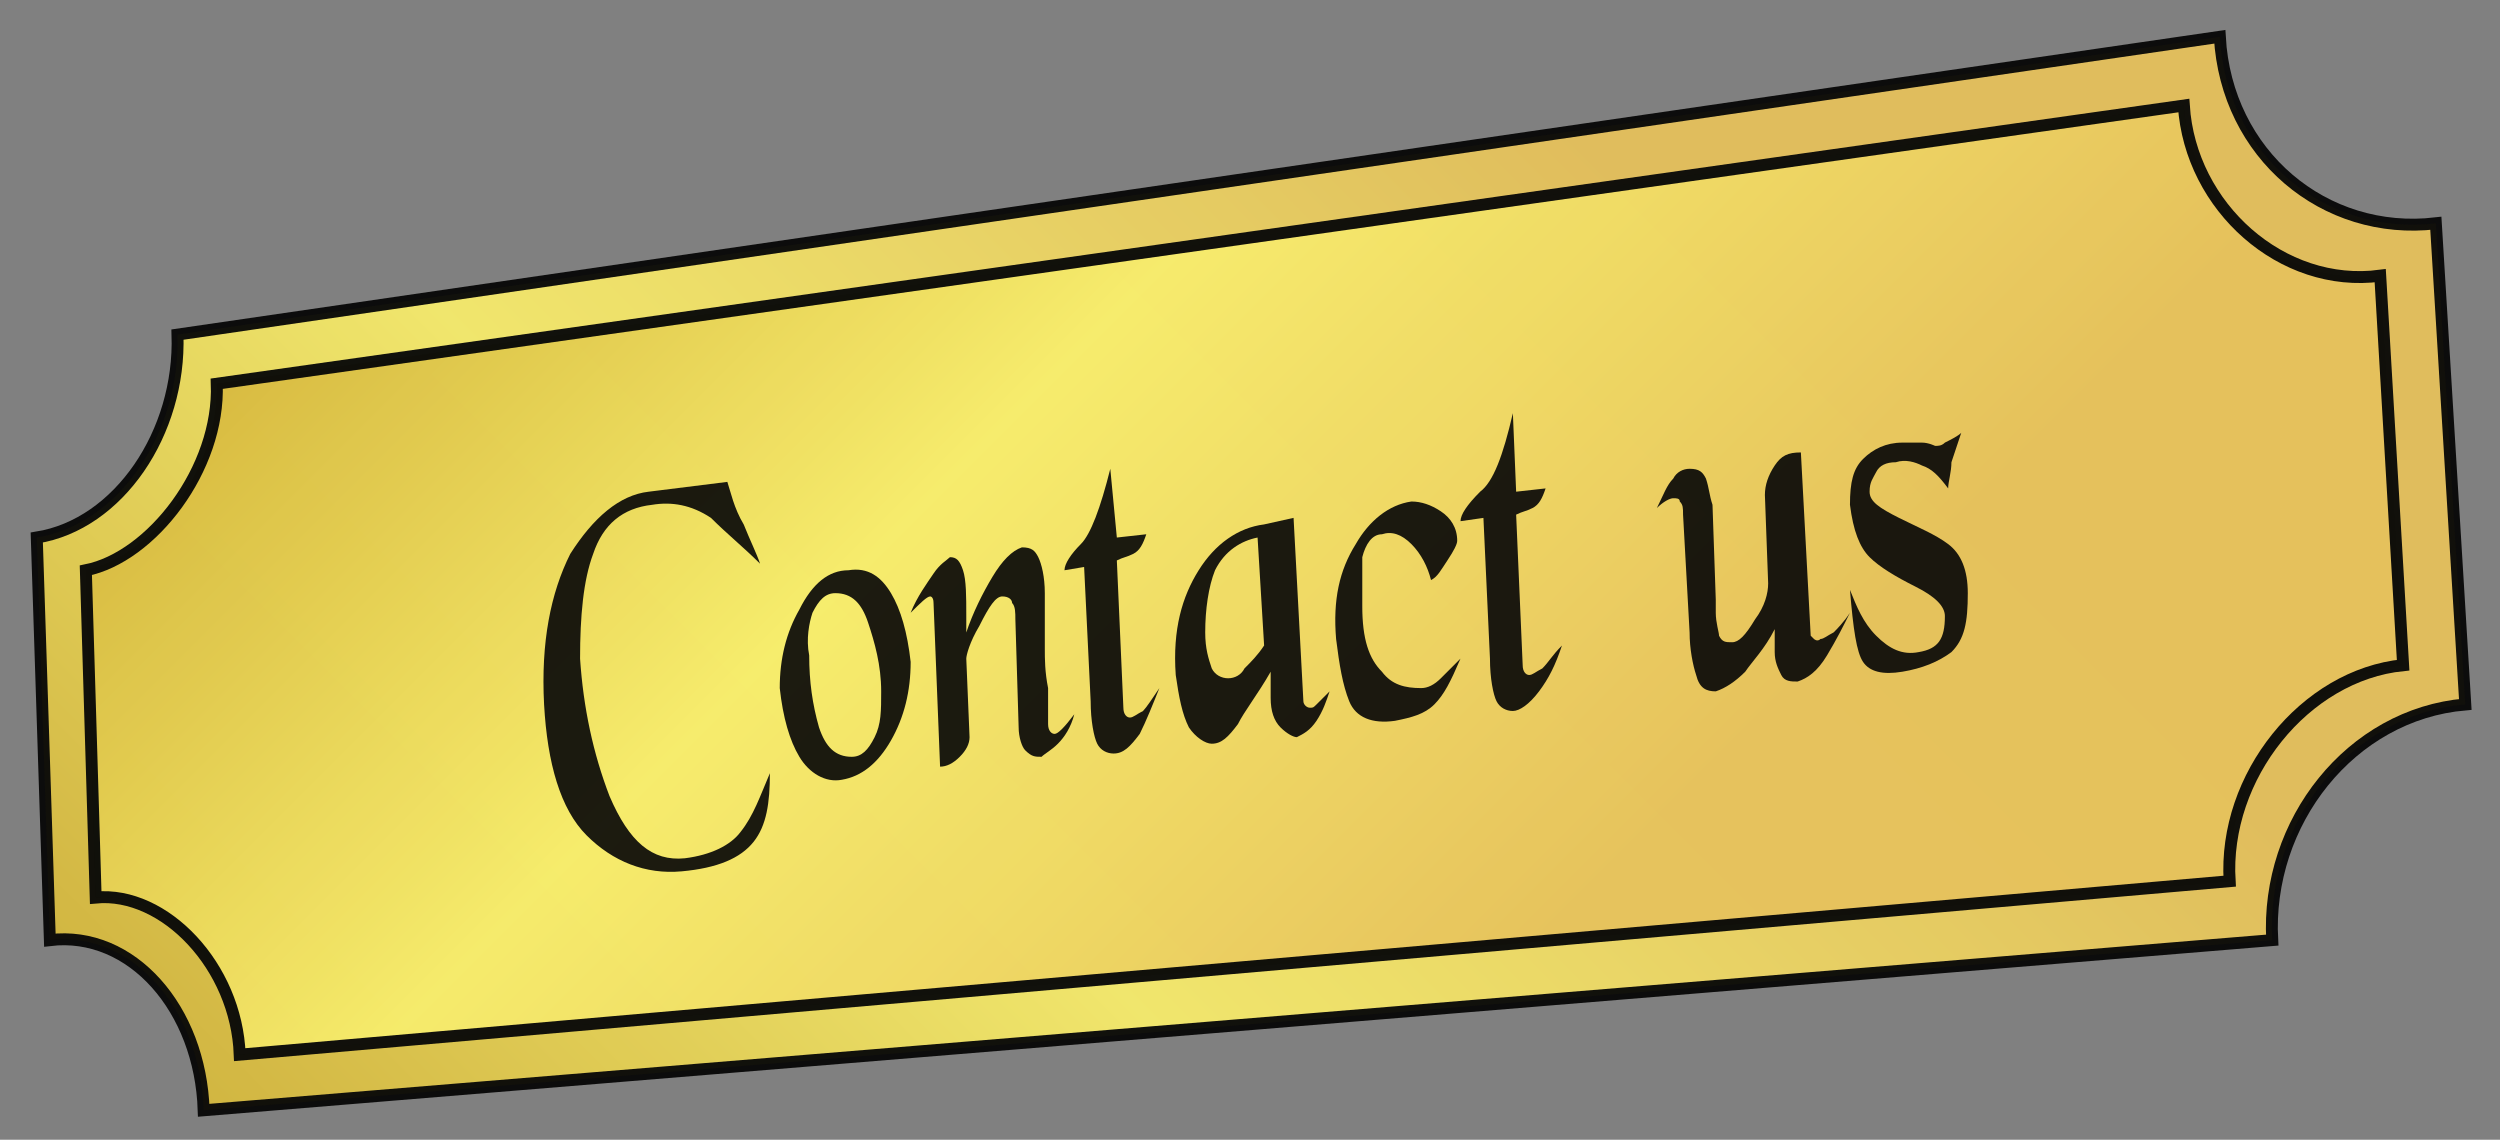 <svg width="68" height="31" viewBox="0 0 68 31" fill="none" xmlns="http://www.w3.org/2000/svg">
<rect x="0" y="0" width="68" height="31" fill="#808080" stroke="none"/>
<g opacity="0.95">
<path opacity="0.95" d="M4.828 9.101L60.379 1C60.557 4.205 63.228 6.43 66.255 6.074L67.056 19.161C63.94 19.428 61.626 22.366 61.804 25.571L5.54 30.2C5.451 27.44 3.582 25.304 1.356 25.571L1 14.621C3.226 14.265 4.917 11.772 4.828 9.101Z" fill="url(#paint0_linear)" stroke="black" stroke-width="0.324" stroke-miterlimit="10"/>
<path opacity="0.95" d="M5.896 10.437L59.4 2.87C59.578 5.629 62.071 7.855 64.742 7.499L65.365 18.093C62.694 18.36 60.468 21.12 60.646 23.968L6.52 28.687C6.431 26.283 4.472 24.235 2.603 24.413L2.335 15.511C4.116 15.155 5.985 12.751 5.896 10.437Z" fill="url(#paint1_linear)" stroke="black" stroke-width="0.324" stroke-miterlimit="10"/>
<g opacity="0.95">
<path opacity="0.95" d="M17.647 13.374L19.784 13.107C19.873 13.374 19.962 13.82 20.229 14.265C20.407 14.71 20.585 15.066 20.674 15.333C20.229 14.888 19.784 14.532 19.339 14.087C18.805 13.731 18.27 13.642 17.736 13.731C16.935 13.82 16.401 14.265 16.134 15.066C15.867 15.778 15.778 16.757 15.778 17.915C15.867 19.25 16.134 20.496 16.579 21.654C17.113 22.9 17.736 23.434 18.627 23.345C19.339 23.256 19.873 22.989 20.14 22.633C20.496 22.188 20.674 21.654 20.941 21.031C20.941 21.832 20.852 22.455 20.496 22.9C20.14 23.345 19.517 23.612 18.538 23.701C17.558 23.79 16.668 23.434 15.956 22.722C15.244 22.01 14.888 20.764 14.799 19.161C14.71 17.47 14.977 16.134 15.511 15.066C16.134 14.087 16.846 13.463 17.647 13.374Z" fill="black"/>
<path opacity="0.95" d="M23.078 15.511C23.612 15.422 23.968 15.689 24.235 16.134C24.502 16.579 24.68 17.202 24.77 18.004C24.77 18.805 24.591 19.517 24.235 20.14C23.879 20.763 23.434 21.119 22.9 21.209C22.455 21.297 22.01 21.03 21.743 20.585C21.476 20.14 21.297 19.517 21.209 18.716C21.209 17.915 21.387 17.202 21.743 16.579C22.099 15.867 22.544 15.511 23.078 15.511ZM22.01 17.826C22.01 18.538 22.099 19.161 22.277 19.784C22.455 20.318 22.722 20.585 23.167 20.585C23.434 20.585 23.612 20.407 23.79 20.051C23.968 19.695 23.968 19.339 23.968 18.805C23.968 18.093 23.79 17.47 23.612 16.935C23.434 16.401 23.167 16.134 22.722 16.134C22.455 16.134 22.277 16.312 22.099 16.668C22.01 16.935 21.921 17.381 22.01 17.826Z" fill="black"/>
<path opacity="0.95" d="M28.508 19.695C28.508 19.873 28.597 19.962 28.686 19.962C28.775 19.962 28.953 19.784 29.221 19.428C29.131 19.784 28.953 20.051 28.775 20.229C28.597 20.407 28.419 20.497 28.33 20.585C28.152 20.585 28.063 20.585 27.885 20.407C27.796 20.318 27.707 20.051 27.707 19.784L27.618 16.846C27.618 16.668 27.618 16.49 27.529 16.401C27.529 16.312 27.44 16.223 27.262 16.223C27.084 16.223 26.906 16.49 26.639 17.024C26.372 17.47 26.283 17.826 26.283 17.915L26.372 20.051C26.372 20.229 26.283 20.407 26.105 20.585C25.927 20.764 25.748 20.853 25.57 20.853L25.392 16.401C25.392 16.223 25.303 16.223 25.303 16.223C25.214 16.223 25.036 16.401 24.769 16.668C24.947 16.223 25.214 15.867 25.392 15.6C25.57 15.333 25.748 15.244 25.838 15.155C26.016 15.155 26.105 15.244 26.194 15.511C26.283 15.778 26.283 16.223 26.283 16.757V17.203C26.461 16.668 26.728 16.134 26.995 15.689C27.262 15.244 27.529 14.977 27.796 14.888C28.063 14.888 28.152 14.977 28.241 15.155C28.33 15.333 28.419 15.689 28.419 16.134C28.419 16.223 28.419 16.401 28.419 16.49C28.419 16.579 28.419 16.758 28.419 16.846C28.419 17.113 28.419 17.381 28.419 17.648C28.419 17.915 28.419 18.271 28.508 18.716C28.508 18.983 28.508 19.161 28.508 19.339C28.508 19.606 28.508 19.695 28.508 19.695Z" fill="black"/>
<path opacity="0.95" d="M30.378 14.621L31.179 14.532C31.09 14.799 31.001 14.977 30.823 15.066C30.645 15.155 30.556 15.155 30.378 15.244L30.556 19.25C30.556 19.428 30.645 19.517 30.734 19.517C30.823 19.517 30.912 19.428 31.09 19.339C31.179 19.25 31.357 18.983 31.535 18.716C31.357 19.161 31.179 19.606 31.001 19.962C30.734 20.318 30.556 20.496 30.289 20.496C30.111 20.496 29.933 20.407 29.844 20.229C29.755 20.051 29.666 19.606 29.666 19.072L29.488 15.422L28.954 15.511C28.954 15.333 29.132 15.066 29.399 14.799C29.666 14.532 29.933 13.819 30.2 12.751L30.378 14.621Z" fill="black"/>
<path opacity="0.95" d="M35.185 14.086L35.452 19.072C35.452 19.161 35.541 19.25 35.63 19.25C35.719 19.25 35.719 19.25 35.809 19.161C35.898 19.072 35.986 18.983 36.165 18.805C36.076 19.072 35.986 19.339 35.809 19.606C35.63 19.873 35.452 19.962 35.274 20.051C35.185 20.051 35.007 19.962 34.829 19.784C34.651 19.606 34.562 19.339 34.562 18.983V18.271C34.206 18.894 33.85 19.339 33.672 19.695C33.405 20.051 33.227 20.229 32.96 20.229C32.782 20.229 32.515 20.051 32.337 19.784C32.158 19.428 32.069 18.983 31.98 18.36C31.891 17.113 32.158 16.223 32.604 15.511C33.049 14.799 33.672 14.354 34.384 14.264L35.185 14.086ZM32.782 17.202C32.782 17.647 32.871 17.915 32.96 18.181C33.049 18.36 33.227 18.449 33.405 18.449C33.583 18.449 33.761 18.36 33.85 18.181C34.028 18.003 34.206 17.826 34.384 17.558L34.206 14.621C33.761 14.71 33.316 14.977 33.049 15.511C32.871 15.956 32.782 16.579 32.782 17.202Z" fill="black"/>
<path opacity="0.95" d="M38.39 13.641C38.657 13.641 38.924 13.73 39.191 13.908C39.458 14.086 39.636 14.354 39.636 14.71C39.636 14.799 39.547 14.977 39.369 15.244C39.191 15.511 39.102 15.689 38.924 15.778C38.835 15.422 38.657 15.066 38.39 14.799C38.123 14.532 37.856 14.443 37.589 14.532C37.322 14.532 37.144 14.799 37.054 15.155C37.054 15.6 37.054 16.045 37.054 16.49C37.054 17.38 37.233 17.915 37.589 18.271C37.856 18.627 38.212 18.716 38.657 18.716C38.835 18.716 39.013 18.627 39.191 18.449C39.369 18.271 39.547 18.093 39.725 17.915C39.458 18.538 39.28 18.894 39.013 19.161C38.746 19.428 38.39 19.517 37.945 19.606C37.322 19.695 36.877 19.517 36.698 19.072C36.52 18.627 36.431 18.093 36.342 17.38C36.253 16.312 36.431 15.511 36.877 14.799C37.233 14.175 37.767 13.73 38.39 13.641Z" fill="black"/>
<path opacity="0.95" d="M41.239 13.374L42.04 13.285C41.951 13.552 41.862 13.73 41.684 13.819C41.506 13.909 41.417 13.909 41.239 13.998L41.417 18.093C41.417 18.271 41.506 18.36 41.595 18.36C41.684 18.36 41.773 18.271 41.951 18.182C42.129 18.004 42.218 17.826 42.485 17.558C42.307 18.093 42.129 18.449 41.862 18.805C41.595 19.161 41.328 19.339 41.15 19.339C40.972 19.339 40.794 19.25 40.705 19.072C40.616 18.894 40.527 18.449 40.527 17.915L40.349 14.087L39.726 14.176C39.726 13.998 39.904 13.73 40.26 13.374C40.616 13.107 40.883 12.395 41.15 11.238L41.239 13.374Z" fill="black"/>
<path opacity="0.95" d="M45.957 12.751C46.224 12.751 46.313 12.84 46.402 13.018C46.491 13.285 46.491 13.463 46.58 13.73L46.669 16.312V16.668C46.669 16.935 46.758 17.202 46.758 17.291C46.847 17.469 46.936 17.469 47.114 17.469C47.292 17.469 47.471 17.291 47.738 16.846C48.005 16.49 48.094 16.134 48.094 15.867L48.005 13.463C48.005 13.196 48.094 12.929 48.272 12.662C48.45 12.395 48.628 12.306 48.984 12.306L49.251 17.291L49.34 17.38C49.34 17.38 49.429 17.469 49.518 17.38C49.607 17.38 49.696 17.291 49.874 17.202C49.963 17.113 50.141 16.935 50.319 16.668C50.141 17.024 49.963 17.38 49.696 17.825C49.429 18.27 49.162 18.449 48.895 18.538C48.717 18.538 48.539 18.538 48.45 18.36C48.361 18.181 48.272 18.003 48.272 17.736V17.113C48.005 17.647 47.649 18.003 47.471 18.27C47.203 18.538 46.936 18.716 46.669 18.805C46.402 18.805 46.224 18.716 46.135 18.36C46.046 18.093 45.957 17.647 45.957 17.202L45.779 13.997C45.779 13.819 45.779 13.73 45.69 13.641C45.69 13.552 45.601 13.552 45.512 13.552C45.423 13.552 45.245 13.641 45.067 13.819C45.245 13.463 45.334 13.196 45.512 13.018C45.601 12.84 45.779 12.751 45.957 12.751Z" fill="black"/>
<path opacity="0.95" d="M53.346 11.772C53.257 12.039 53.168 12.306 53.079 12.573C53.079 12.84 52.99 13.107 52.99 13.285C52.723 12.929 52.545 12.751 52.278 12.662C52.1 12.573 51.833 12.484 51.566 12.573C51.299 12.573 51.121 12.662 51.032 12.84C50.943 13.018 50.853 13.107 50.853 13.374C50.853 13.642 51.121 13.819 51.655 14.087C52.189 14.354 52.634 14.532 52.99 14.799C53.346 15.066 53.524 15.511 53.524 16.134C53.524 16.935 53.435 17.381 53.079 17.737C52.723 18.004 52.278 18.182 51.744 18.271C51.21 18.36 50.853 18.271 50.675 18.004C50.497 17.737 50.408 17.113 50.319 16.045C50.497 16.49 50.675 16.935 51.032 17.291C51.388 17.648 51.744 17.826 52.189 17.737C52.723 17.648 52.901 17.381 52.901 16.757C52.901 16.49 52.634 16.223 52.1 15.956C51.566 15.689 51.121 15.422 50.853 15.155C50.586 14.888 50.408 14.443 50.319 13.73C50.319 13.107 50.408 12.751 50.675 12.484C50.943 12.217 51.299 12.039 51.744 12.039C51.833 12.039 52.011 12.039 52.278 12.039C52.456 12.039 52.634 12.128 52.634 12.128C52.723 12.128 52.812 12.128 52.901 12.039C53.079 11.95 53.257 11.861 53.346 11.772Z" fill="black"/>
</g>
</g>
<defs>
<linearGradient id="paint0_linear" x1="55.461" y1="-4.814" x2="13.048" y2="37.599" gradientUnits="userSpaceOnUse">
<stop stop-color="#EAC459"/>
<stop offset="0.01" stop-color="#EAC459"/>
<stop offset="0.25" stop-color="#EAC459"/>
<stop offset="0.67" stop-color="#FCF16B"/>
<stop offset="1" stop-color="#DABB3B"/>
</linearGradient>
<linearGradient id="paint1_linear" x1="51.047" y1="33.455" x2="16.926" y2="-0.666" gradientUnits="userSpaceOnUse">
<stop stop-color="#EAC459"/>
<stop offset="0.01" stop-color="#EAC459"/>
<stop offset="0.25" stop-color="#EAC459"/>
<stop offset="0.67" stop-color="#FCF16B"/>
<stop offset="1" stop-color="#DABB3B"/>
</linearGradient>
</defs>
</svg>
